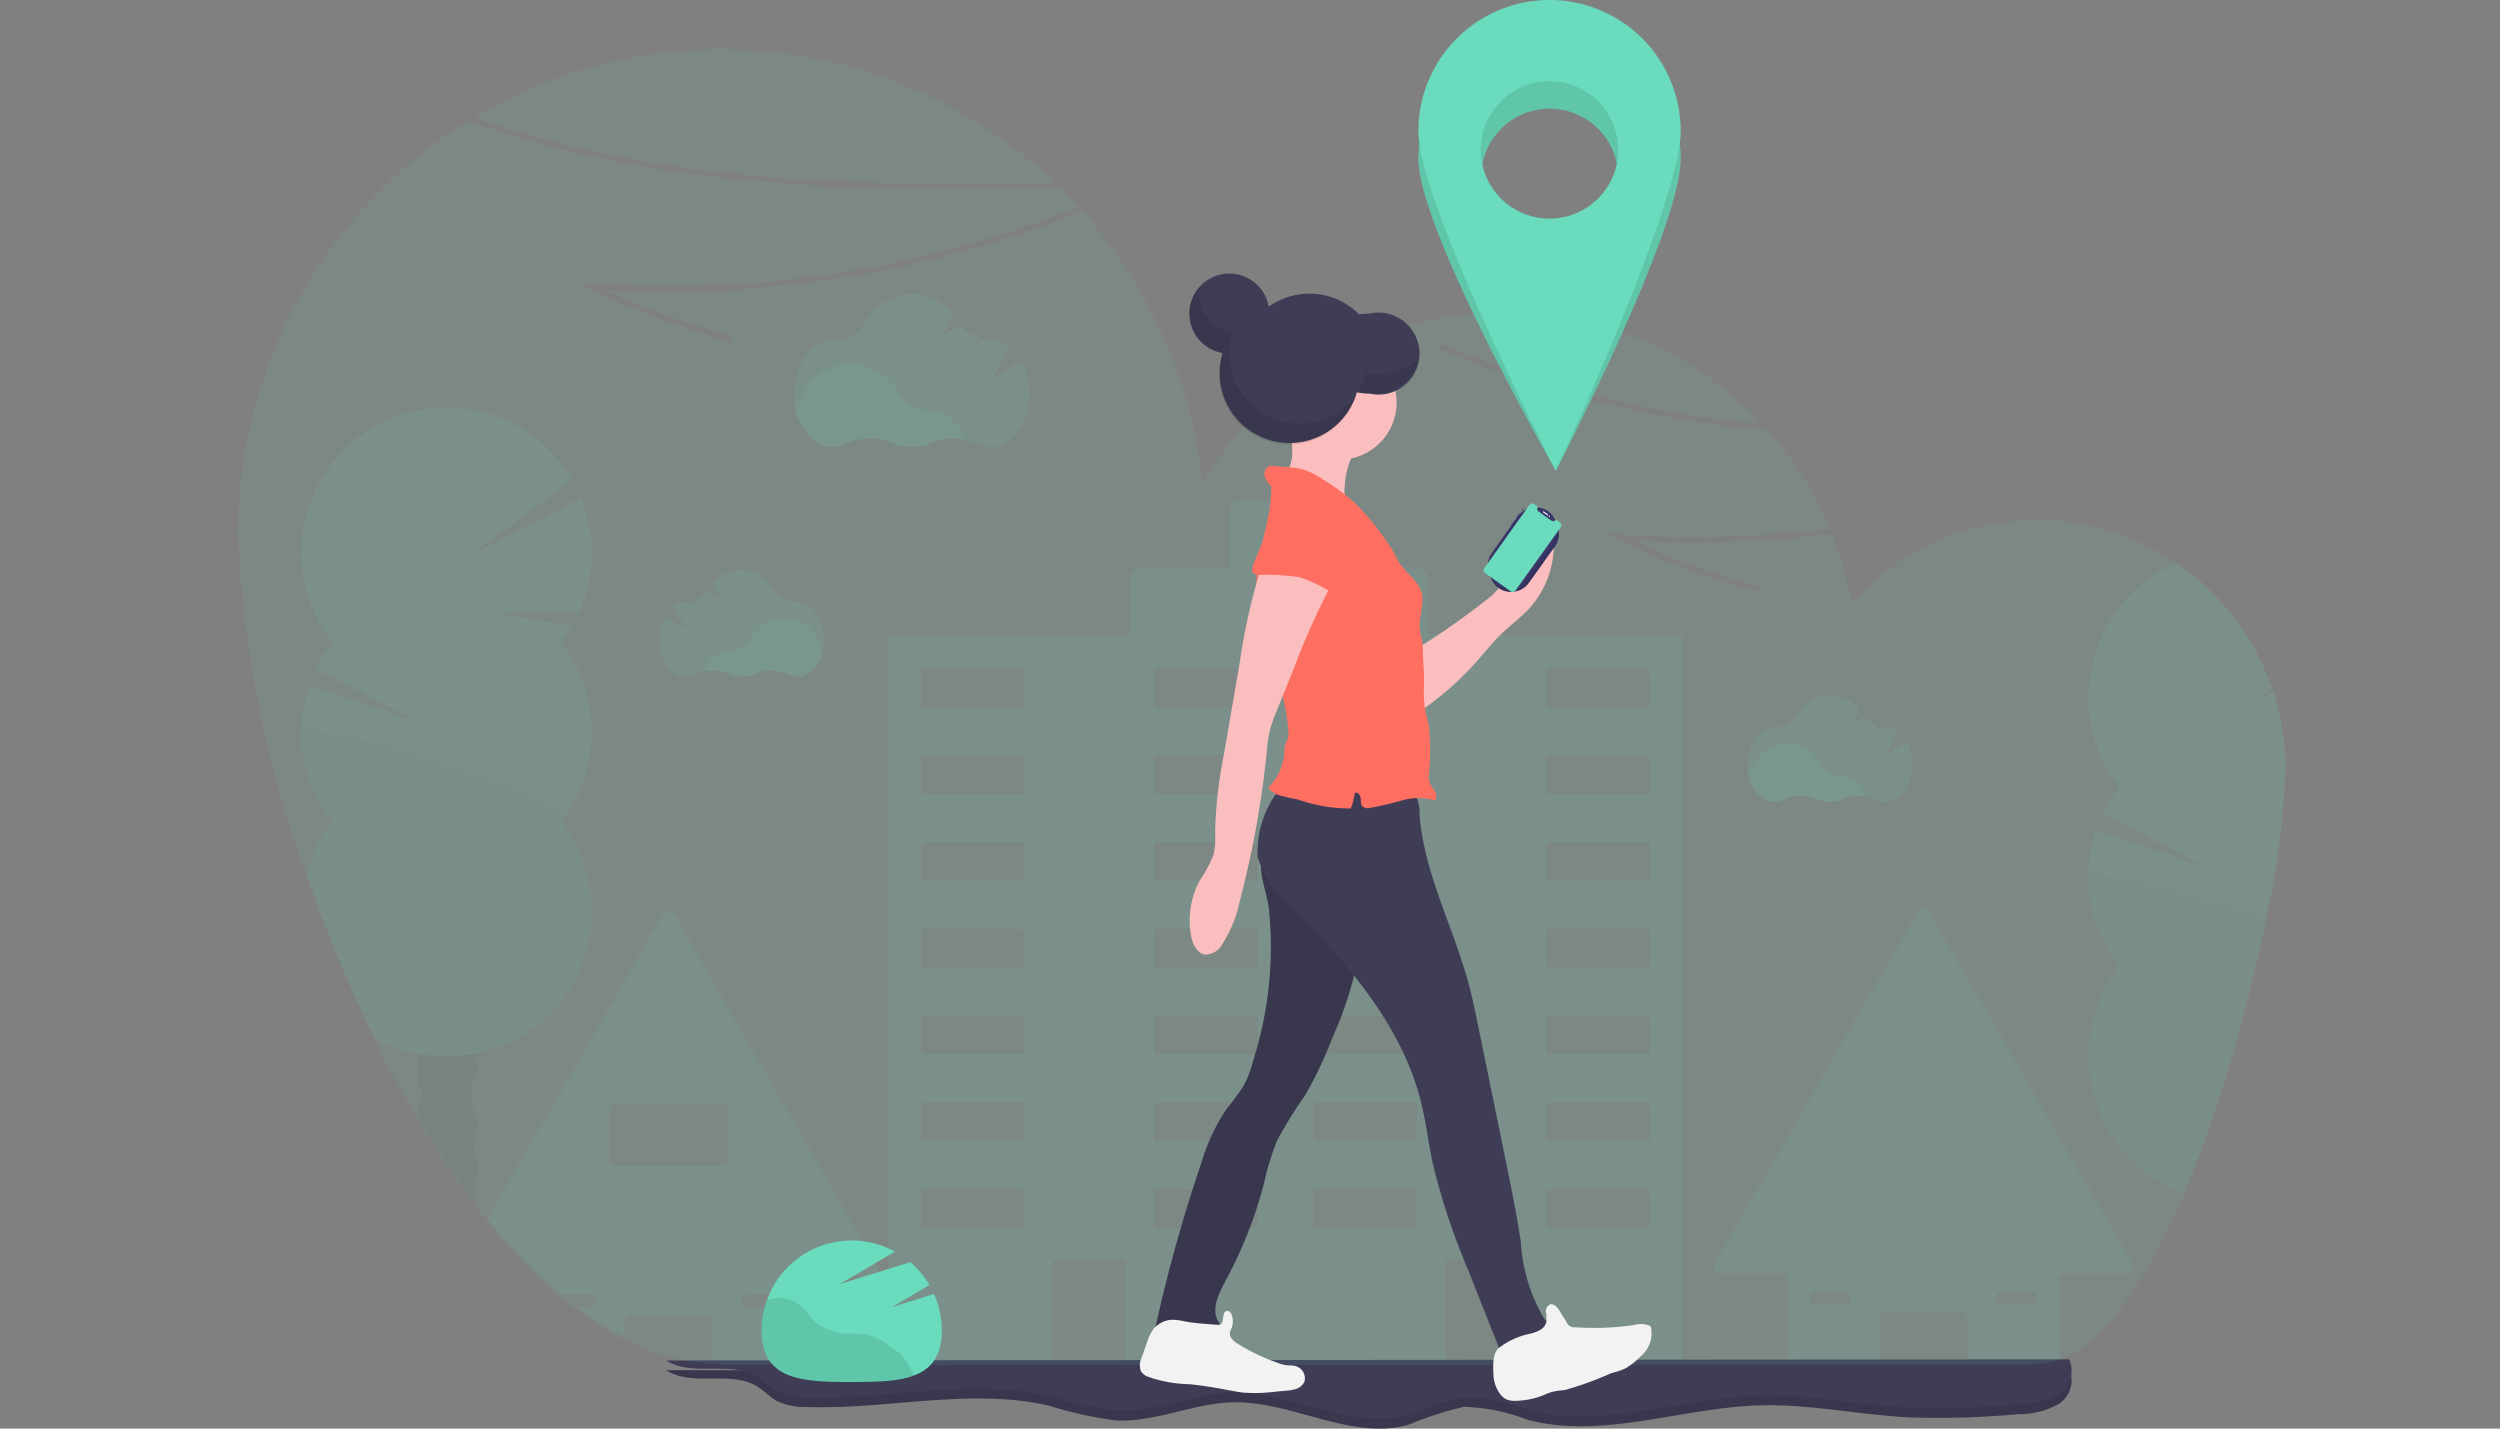 <svg xmlns="http://www.w3.org/2000/svg" width="105" height="60" viewBox="0 0 105 60">
  <rect x="0" y="0" width="105" height="60" fill="#808080" stroke="none"/>
  <g id="Group_793" data-name="Group 793" transform="translate(1407 2648)">
    <rect id="Rectangle_857" data-name="Rectangle 857" width="105" height="60" transform="translate(-1407 -2648)" fill="none"/>
    <g id="contact" transform="translate(-1397 -2648)">
      <path id="Path_868" data-name="Path 868" d="M222.172,115.866a20.274,20.274,0,0,0-24.362-2.743C205.618,115.918,214.234,116.02,222.172,115.866Z" transform="translate(-187.878 -108.196)" fill="#6adbbd" opacity="0.1"/>
      <path id="Path_869" data-name="Path 869" d="M848.561,564.143l-8.527-14.769a.271.271,0,0,0-.471,0l-8.527,14.769a.271.271,0,0,0,.235.411h2.544a.273.273,0,0,1,.272.272v3.152a.272.272,0,0,0,.271.272h3.319a.272.272,0,0,0,.272-.272v-1.523a.271.271,0,0,1,.271-.271h3.155a.272.272,0,0,1,.272.271v1.523a.272.272,0,0,0,.272.272h3.318a.272.272,0,0,0,.272-.272v-3.155a.272.272,0,0,1,.272-.272h2.544a.272.272,0,0,0,.235-.408Zm-11.891,1.634a.272.272,0,0,1-.192.082h-1.194a.272.272,0,1,1,0-.544h1.2a.272.272,0,0,1,.192.464Zm7.833,0a.272.272,0,0,1-.192.082h-1.194a.272.272,0,0,1,0-.544h1.2a.272.272,0,0,1,.193.464Z" transform="translate(-769.013 -511.079)" fill="#6adbbd" opacity="0.1"/>
      <path id="Path_870" data-name="Path 870" d="M220.873,565.732l-8.527-14.769a.272.272,0,0,0-.471,0L204.51,563.72a22.494,22.494,0,0,0,3.082,3.182h1.2a.272.272,0,1,1,0,.544h-.506a13.166,13.166,0,0,0,1.973,1.227v-.629a.272.272,0,0,1,.272-.272h3.155a.272.272,0,0,1,.271.272v1.523a.265.265,0,0,0,.025.114.272.272,0,0,0,.247.158h3.319a.266.266,0,0,0,.216-.109.261.261,0,0,0,.055-.164v-3.153a.272.272,0,0,1,.272-.272h2.544a.272.272,0,0,0,.238-.409Zm-5.635,1.25a.272.272,0,0,1,.192-.082h1.2a.272.272,0,0,1,0,.544h-1.2a.272.272,0,0,1-.192-.465Zm-5.356-5.465a.272.272,0,0,1-.272-.272v-2.067a.272.272,0,0,1,.272-.272h4.46a.272.272,0,0,1,.271.272v2.067a.272.272,0,0,1-.271.272Z" transform="translate(-194.028 -512.539)" fill="#6adbbd" opacity="0.1"/>
      <path id="Path_871" data-name="Path 871" d="M442.494,346.862H431.943V344.58a.546.546,0,0,0-.546-.546h-3.1V341.6a.344.344,0,0,0-.344-.344h-3.991a.344.344,0,0,0-.344.344v2.43h-3.643a.546.546,0,0,0-.546.546v2.282H409.37a.111.111,0,0,0-.11.111v30.3a.111.111,0,0,0,.11.111h6.687a.111.111,0,0,0,.111-.111v-4.076a.112.112,0,0,1,.111-.111H419.1a.112.112,0,0,1,.111.111v4.076a.111.111,0,0,0,.11.111H432.54a.112.112,0,0,0,.111-.111v-4.076a.111.111,0,0,1,.11-.111h2.825a.111.111,0,0,1,.111.111v4.076a.112.112,0,0,0,.111.111h6.687a.112.112,0,0,0,.111-.111v-30.3A.112.112,0,0,0,442.494,346.862Zm-27.523,24.8a.11.11,0,0,1-.11.11h-4.13a.11.11,0,0,1-.111-.11v-1.408a.111.111,0,0,1,.111-.111h4.13a.111.111,0,0,1,.11.111Zm0-3.645a.11.11,0,0,1-.11.111h-4.13a.11.11,0,0,1-.111-.111v-1.41a.11.11,0,0,1,.111-.111h4.13a.11.11,0,0,1,.11.111Zm0-3.644a.111.111,0,0,1-.11.111h-4.13a.111.111,0,0,1-.111-.111v-1.411a.111.111,0,0,1,.111-.111h4.13a.111.111,0,0,1,.11.111Zm0-3.645a.11.11,0,0,1-.11.111h-4.13a.11.11,0,0,1-.111-.111v-1.407a.11.11,0,0,1,.111-.111h4.13a.11.11,0,0,1,.11.111Zm0-3.644a.111.111,0,0,1-.11.111h-4.13a.111.111,0,0,1-.111-.111v-1.411a.11.11,0,0,1,.111-.11h4.13a.11.11,0,0,1,.11.11Zm0-3.644a.11.11,0,0,1-.11.11h-4.13a.11.11,0,0,1-.111-.11v-1.411a.111.111,0,0,1,.111-.111h4.13a.111.111,0,0,1,.11.111Zm0-3.645a.11.11,0,0,1-.11.111h-4.13a.11.11,0,0,1-.111-.111v-1.407a.11.11,0,0,1,.111-.111h4.13a.11.11,0,0,1,.11.111Zm9.792,21.867a.11.11,0,0,1-.111.11h-4.13a.111.111,0,0,1-.111-.11v-1.407a.112.112,0,0,1,.111-.111h4.13a.111.111,0,0,1,.111.111Zm0-3.645a.11.11,0,0,1-.111.111h-4.13a.111.111,0,0,1-.111-.111v-1.409a.111.111,0,0,1,.111-.111h4.13a.11.11,0,0,1,.111.111Zm0-3.644a.111.111,0,0,1-.111.111h-4.13a.112.112,0,0,1-.111-.111v-1.41a.112.112,0,0,1,.111-.111h4.13a.111.111,0,0,1,.111.111Zm0-3.645a.11.11,0,0,1-.111.111h-4.13a.111.111,0,0,1-.111-.111v-1.407a.111.111,0,0,1,.111-.111h4.13a.11.11,0,0,1,.111.111Zm0-3.644a.111.111,0,0,1-.111.111h-4.13a.112.112,0,0,1-.111-.111v-1.41a.111.111,0,0,1,.111-.11h4.13a.11.11,0,0,1,.111.11Zm0-3.644a.11.11,0,0,1-.111.11h-4.13a.111.111,0,0,1-.111-.11v-1.41a.112.112,0,0,1,.111-.111h4.13a.111.111,0,0,1,.111.111Zm0-3.645a.11.11,0,0,1-.111.111h-4.13a.111.111,0,0,1-.111-.111v-1.407a.111.111,0,0,1,.111-.111h4.13a.11.11,0,0,1,.111.111Zm6.691,21.867a.11.11,0,0,1-.111.11h-4.13a.111.111,0,0,1-.111-.11v-1.407a.112.112,0,0,1,.111-.111h4.13a.111.111,0,0,1,.111.111Zm0-3.645a.11.11,0,0,1-.111.111h-4.13a.111.111,0,0,1-.111-.111v-1.408a.111.111,0,0,1,.111-.111h4.13a.11.11,0,0,1,.111.111Zm0-3.644a.111.111,0,0,1-.111.111h-4.13a.112.112,0,0,1-.111-.111v-1.409a.112.112,0,0,1,.111-.111h4.13a.111.111,0,0,1,.111.111Zm0-3.645a.11.11,0,0,1-.111.111h-4.13a.111.111,0,0,1-.111-.111v-1.406a.111.111,0,0,1,.111-.111h4.13a.11.11,0,0,1,.111.111Zm0-3.644a.111.111,0,0,1-.111.111h-4.13a.112.112,0,0,1-.111-.111v-1.409a.111.111,0,0,1,.111-.11h4.13a.11.11,0,0,1,.111.11Zm0-3.644a.11.11,0,0,1-.111.11h-4.13a.111.111,0,0,1-.111-.11v-1.409a.112.112,0,0,1,.111-.111h4.13a.111.111,0,0,1,.111.111Zm0-3.645a.11.11,0,0,1-.111.111h-4.13a.111.111,0,0,1-.111-.111v-1.406a.111.111,0,0,1,.111-.111h4.13a.11.11,0,0,1,.111.111Zm9.792,21.867a.111.111,0,0,1-.111.11H437a.11.11,0,0,1-.111-.11v-1.406a.111.111,0,0,1,.111-.111h4.131a.112.112,0,0,1,.111.111Zm0-3.645a.111.111,0,0,1-.111.111H437a.11.11,0,0,1-.111-.111v-1.407A.11.11,0,0,1,437,366.5h4.131a.111.111,0,0,1,.111.111Zm0-3.644a.112.112,0,0,1-.111.111H437a.111.111,0,0,1-.111-.111v-1.408a.111.111,0,0,1,.111-.111h4.131a.112.112,0,0,1,.111.111Zm0-3.645a.111.111,0,0,1-.111.111H437a.11.11,0,0,1-.111-.111v-1.4a.11.11,0,0,1,.111-.111h4.131a.111.111,0,0,1,.111.111Zm0-3.644a.112.112,0,0,1-.111.111H437a.111.111,0,0,1-.111-.111v-1.408a.11.11,0,0,1,.111-.11h4.131a.111.111,0,0,1,.111.11Zm0-3.644a.111.111,0,0,1-.11.113H437a.11.11,0,0,1-.111-.11v-1.411a.111.111,0,0,1,.111-.111h4.131a.112.112,0,0,1,.111.111Zm0-3.645a.111.111,0,0,1-.111.111H437a.11.11,0,0,1-.111-.111v-1.4a.11.11,0,0,1,.111-.111h4.131a.111.111,0,0,1,.111.111Z" transform="translate(-381.946 -320.199)" fill="#6adbbd" opacity="0.1"/>
      <path id="Path_872" data-name="Path 872" d="M368.382,274.14a2.375,2.375,0,0,0-1.379.15,2.031,2.031,0,0,1-1.663,0,2.32,2.32,0,0,0-1.947.039,1.213,1.213,0,0,1-.561.14c-.789,0-1.446-.795-1.583-1.844a1.514,1.514,0,0,0,.395-.425,2.216,2.216,0,0,1,3.958-.014,1.522,1.522,0,0,0,1.311.72h.021A1.661,1.661,0,0,1,368.382,274.14Z" transform="translate(-337.882 -255.687)" fill="#6adbbd" opacity="0.1"/>
      <path id="Path_873" data-name="Path 873" d="M370.773,238.147l-1.276.809.774-1.408a1.261,1.261,0,0,0-.772-.275h-.021a1.493,1.493,0,0,1-.265-.02l-.431.275.186-.337a1.537,1.537,0,0,1-.756-.575l-.774.493.487-.891a2.266,2.266,0,0,0-1.734-.876,2.376,2.376,0,0,0-1.984,1.224,1.484,1.484,0,0,1-1.315.708h-.044c-.889,0-1.609,1.007-1.609,2.25s.72,2.25,1.609,2.25a1.2,1.2,0,0,0,.561-.141,2.32,2.32,0,0,1,1.947-.038,2.031,2.031,0,0,0,1.656,0,2.319,2.319,0,0,1,1.93.037,1.2,1.2,0,0,0,.554.137c.889,0,1.609-1.008,1.609-2.25A2.858,2.858,0,0,0,370.773,238.147Z" transform="translate(-337.873 -222.987)" fill="#6adbbd" opacity="0.1"/>
      <path id="Path_874" data-name="Path 874" d="M853.327,467.256a1.67,1.67,0,0,0-.965.1,1.42,1.42,0,0,1-1.159,0,1.624,1.624,0,0,0-1.363.027.844.844,0,0,1-.392.1c-.552,0-1.012-.557-1.107-1.291a1.072,1.072,0,0,0,.276-.3,1.553,1.553,0,0,1,2.772-.01,1.063,1.063,0,0,0,.917.5h.015A1.162,1.162,0,0,1,853.327,467.256Z" transform="translate(-784.93 -433.803)" fill="#6adbbd" opacity="0.1"/>
      <path id="Path_875" data-name="Path 875" d="M854.969,442.046l-.893.566.542-.987a.883.883,0,0,0-.54-.192h-.014a1.062,1.062,0,0,1-.185-.014l-.3.192.13-.235a1.084,1.084,0,0,1-.529-.4l-.543.342.342-.622a1.578,1.578,0,0,0-1.213-.614,1.66,1.66,0,0,0-1.389.857,1.037,1.037,0,0,1-.918.493h-.027c-.621,0-1.126.7-1.126,1.574s.5,1.575,1.126,1.575a.845.845,0,0,0,.392-.1,1.621,1.621,0,0,1,1.363-.026,1.428,1.428,0,0,0,1.159,0,1.623,1.623,0,0,1,1.351.026.851.851,0,0,0,.388.1c.622,0,1.126-.7,1.126-1.575A2,2,0,0,0,854.969,442.046Z" transform="translate(-784.893 -410.895)" fill="#6adbbd" opacity="0.1"/>
      <path id="Path_876" data-name="Path 876" d="M315.62,403.22a1.67,1.67,0,0,1,.965.1,1.417,1.417,0,0,0,1.158,0,1.624,1.624,0,0,1,1.363.027.848.848,0,0,0,.392.1c.552,0,1.013-.557,1.108-1.291a1.062,1.062,0,0,1-.276-.3,1.553,1.553,0,0,0-2.774-.013,1.069,1.069,0,0,1-.919.506h-.014A1.156,1.156,0,0,0,315.62,403.22Z" transform="translate(-296.004 -375.028)" fill="#6adbbd" opacity="0.1"/>
      <path id="Path_877" data-name="Path 877" d="M292.506,378.037l.893.564-.543-.986a.884.884,0,0,1,.54-.192h.015a1.063,1.063,0,0,0,.185-.014l.3.192-.13-.235a1.086,1.086,0,0,0,.53-.4l.542.344-.343-.622a1.586,1.586,0,0,1,1.214-.614,1.66,1.66,0,0,1,1.389.857,1.037,1.037,0,0,0,.918.493h.03c.622,0,1.126.7,1.126,1.574s-.5,1.575-1.126,1.575a.85.85,0,0,1-.392-.1,1.621,1.621,0,0,0-1.363-.026,1.426,1.426,0,0,1-1.158,0,1.625,1.625,0,0,0-1.352.026.848.848,0,0,1-.388.1c-.621,0-1.126-.7-1.126-1.575a2,2,0,0,1,.236-.955Z" transform="translate(-274.573 -352.147)" fill="#6adbbd" opacity="0.1"/>
      <path id="Path_878" data-name="Path 878" d="M295.68,784.588c1.113.707,2.717-.008,3.837.688.289.179.523.443.822.606a2.656,2.656,0,0,0,1.19.247c3.421.132,6.9-.822,10.237-.051a16.6,16.6,0,0,0,2.8.617c1.652.09,3.234-.716,4.887-.76,2.507-.067,4.971,1.61,7.391.949a14.44,14.44,0,0,1,2.347-.76,8.036,8.036,0,0,1,2.684.549c3.154.822,6.439-.51,9.7-.609,2.127-.065,4.233.4,6.358.506a37.962,37.962,0,0,0,4.535-.136,3.412,3.412,0,0,0,1.66-.405,1.171,1.171,0,0,0,.48-1.487Z" transform="translate(-277.703 -727.038)" fill="#3f3d56"/>
      <path id="Path_879" data-name="Path 879" d="M295.68,784.588c1.113.707,2.717-.008,3.837.688.289.179.523.443.822.606a2.656,2.656,0,0,0,1.19.247c3.421.132,6.9-.822,10.237-.051a16.6,16.6,0,0,0,2.8.617c1.652.09,3.234-.716,4.887-.76,2.507-.067,4.971,1.61,7.391.949a14.44,14.44,0,0,1,2.347-.76,8.036,8.036,0,0,1,2.684.549c3.154.822,6.439-.51,9.7-.609,2.127-.065,4.233.4,6.358.506a37.962,37.962,0,0,0,4.535-.136,3.412,3.412,0,0,0,1.66-.405,1.171,1.171,0,0,0,.48-1.487Z" transform="translate(-277.703 -727.038)" opacity="0.1"/>
      <path id="Path_880" data-name="Path 880" d="M295.68,779.588c1.113.707,2.717-.008,3.837.688.289.179.523.443.822.606a2.656,2.656,0,0,0,1.19.247c3.421.132,6.9-.822,10.237-.051a16.6,16.6,0,0,0,2.8.617c1.652.09,3.234-.716,4.887-.76,2.507-.067,4.971,1.611,7.391.949a14.429,14.429,0,0,1,2.347-.76,8.038,8.038,0,0,1,2.684.549c3.154.822,6.439-.51,9.7-.609,2.127-.065,4.233.4,6.358.506a37.975,37.975,0,0,0,4.535-.136,3.412,3.412,0,0,0,1.66-.405,1.171,1.171,0,0,0,.48-1.487Z" transform="translate(-277.703 -722.449)" fill="#3f3d56"/>
      <g id="Group_779" data-name="Group 779" transform="translate(2.661 17.113)" opacity="0.1">
        <path id="Path_881" data-name="Path 881" d="M170.943,615.574a2.01,2.01,0,0,1-.266,1.018,2.083,2.083,0,0,1,0,2.035,1.87,1.87,0,0,1,.2.493,37.339,37.339,0,0,1-2.474-3.7h0a1.973,1.973,0,0,1,.26-.868,2.01,2.01,0,0,1-.266-1.018,2.093,2.093,0,0,1,.12-.708,1.759,1.759,0,0,1,.145-.31,1.106,1.106,0,0,1,2.013,0,1.831,1.831,0,0,1,.142.3,2.108,2.108,0,0,1,.123.718,2.089,2.089,0,0,0,0,2.039Z" transform="translate(-163.546 -585.676)" fill="#3f3d56"/>
        <ellipse id="Ellipse_110" data-name="Ellipse 110" cx="1.272" cy="1.666" rx="1.272" ry="1.666" transform="translate(4.853 24.163)" fill="#3f3d56"/>
        <ellipse id="Ellipse_111" data-name="Ellipse 111" cx="1.272" cy="1.666" rx="1.272" ry="1.666" transform="translate(4.853 22.127)" fill="#3f3d56"/>
        <path id="Path_882" data-name="Path 882" d="M121.558,306.866a6.065,6.065,0,0,1-1.3,3.768,6.094,6.094,0,0,1-3.617,9.747c-.146.03-.3.053-.446.071a6.156,6.156,0,0,1-1.4.007q-.232-.025-.458-.068a6.026,6.026,0,0,1-1.891-.691,60.716,60.716,0,0,1-2.862-6.888,6.066,6.066,0,0,1,1.093-2.174,6.1,6.1,0,0,1-.987-5.722l4.627,1.553-4.339-2.254a6.119,6.119,0,0,1,.695-1.111,6.094,6.094,0,1,1,10.065-6.819l-4.473,3.288,4.85-2.516a6.1,6.1,0,0,1-.117,4.828l-3.617-.027,3.343.549a6.118,6.118,0,0,1-.474.7A6.067,6.067,0,0,1,121.558,306.866Z" transform="translate(-109.367 -293.239)" fill="#6adbbd"/>
        <path id="Path_883" data-name="Path 883" d="M121.607,465.536a6.1,6.1,0,0,1-4.917,5.98c-.147.03-.3.053-.447.071a6.157,6.157,0,0,1-1.4.007q-.232-.025-.458-.068a6.025,6.025,0,0,1-1.891-.691,60.71,60.71,0,0,1-2.866-6.891,6.067,6.067,0,0,1,1.093-2.174,6.069,6.069,0,0,1-1.3-3.771c0-.684,11.7,2.731,10.883,3.768A6.065,6.065,0,0,1,121.607,465.536Z" transform="translate(-109.415 -444.371)" opacity="0.1"/>
      </g>
      <g id="Group_780" data-name="Group 780" transform="translate(77.713 23.655)" opacity="0.1">
        <path id="Path_884" data-name="Path 884" d="M1082.263,637.65c-.239.761-.493,1.517-.755,2.255a2.1,2.1,0,0,1-.109-.675A1.7,1.7,0,0,1,1082.263,637.65Z" transform="translate(-1076.543 -615.878)" fill="#3f3d56"/>
        <path id="Path_885" data-name="Path 885" d="M1030.6,381.465a35.377,35.377,0,0,1-.822,6.33,69.45,69.45,0,0,1-1.739,6.787c-.238.761-.493,1.517-.755,2.255-.3.839-.617,1.654-.948,2.434a6.117,6.117,0,0,1-2.705-9.517,6.123,6.123,0,0,1-.987-5.735l4.627,1.556-4.339-2.259a6.14,6.14,0,0,1,.695-1.114,6.116,6.116,0,0,1,2.394-9.392,10.486,10.486,0,0,1,4.008,5.256l-.8.6.86-.446a10.429,10.429,0,0,1,.5,2.738h-.241l.246.04C1030.6,381.15,1030.6,381.306,1030.6,381.465Z" transform="translate(-1022.321 -372.81)" fill="#6adbbd"/>
        <path id="Path_886" data-name="Path 886" d="M1029.87,533.819a69.587,69.587,0,0,1-1.739,6.787c-.238.761-.493,1.517-.755,2.255-.3.839-.617,1.654-.948,2.434a6.117,6.117,0,0,1-2.706-9.517,6.092,6.092,0,0,1-1.3-3.775C1022.42,531.592,1026.671,532.669,1029.87,533.819Z" transform="translate(-1022.411 -518.834)" opacity="0.1"/>
      </g>
      <path id="Path_887" data-name="Path 887" d="M162.979,173.7v-.039a10.435,10.435,0,0,0-.5-2.738c-.016-.05-.033-.1-.05-.15a10.436,10.436,0,0,0-17.667-3.567,14.749,14.749,0,0,0-.831-2.916,46.825,46.825,0,0,1-8.273.308,33.372,33.372,0,0,0,5.245,1.9l-.064.238a33.683,33.683,0,0,1-5.863-2.195l-.568-.275.63.041a46.841,46.841,0,0,0,8.8-.252,14.831,14.831,0,0,0-2.591-4.117,44.365,44.365,0,0,1-13.811-3.439l.1-.224a43.8,43.8,0,0,0,13.457,3.389,14.778,14.778,0,0,0-23.489,2.5,20.3,20.3,0,0,0-5.034-11.419A47.5,47.5,0,0,1,92.5,154.076a33.375,33.375,0,0,0,5.245,1.9l-.064.238a33.682,33.682,0,0,1-5.861-2.195l-.568-.275.63.041a46.794,46.794,0,0,0,20.417-3.235q-.366-.4-.753-.783c-8.091.164-16.9.082-24.88-2.822A20.349,20.349,0,0,0,77,164.285a47.23,47.23,0,0,0,2.877,14.341,60.935,60.935,0,0,0,2.87,6.906c.558,1.134,1.151,2.237,1.773,3.292h0a37.373,37.373,0,0,0,2.474,3.7q.242.318.489.625a22.566,22.566,0,0,0,3.081,3.2h0q.343.286.69.545a13.139,13.139,0,0,0,1.973,1.233,9.1,9.1,0,0,0,3.724,1.01c.1,0,.2.007.307.007v.042H152.5v-.042h.041a2.8,2.8,0,0,0,.934-.164c1.953-.693,3.752-3.476,5.247-6.993.329-.78.648-1.6.948-2.434.265-.74.516-1.494.755-2.255a69.52,69.52,0,0,0,1.739-6.787,35.775,35.775,0,0,0,.822-6.33C162.99,174.014,162.99,173.858,162.979,173.7Z" transform="translate(-77 -141.863)" fill="#6adbbd" opacity="0.1"/>
      <path id="Path_888" data-name="Path 888" d="M349.972,721.631l1.574-.926a3.792,3.792,0,0,0-.8-.963l-2.969.923L350.1,719.3a3.782,3.782,0,0,0-5.6,3.317c0,2.088,1.693,2.16,3.782,2.16s3.782-.072,3.782-2.16a3.765,3.765,0,0,0-.325-1.535Z" transform="translate(-322.509 -666.733)" fill="#6adbbd"/>
      <path id="Path_889" data-name="Path 889" d="M350.345,750.715a2.941,2.941,0,0,0-.557-.437,2.594,2.594,0,0,0-.918-.448,6.881,6.881,0,0,0-.9-.026,2.109,2.109,0,0,1-1.382-.633,4.314,4.314,0,0,0-.642-.665,1.413,1.413,0,0,0-.963-.177,2.4,2.4,0,0,0-.284.058,3.77,3.77,0,0,0-.224,1.283c0,2.088,1.693,2.16,3.782,2.16a7.951,7.951,0,0,0,2.613-.273l-.113-.212a2.993,2.993,0,0,0-.406-.631Z" transform="translate(-322.482 -693.788)" opacity="0.1"/>
      <circle id="Ellipse_112" data-name="Ellipse 112" cx="2.939" cy="2.939" r="2.939" transform="translate(42.057 12.333)" fill="#3f3d56"/>
      <path id="Path_890" data-name="Path 890" d="M550.7,527.874a15.674,15.674,0,0,1-.643,6.37,4.731,4.731,0,0,1-.425,1.12,11.951,11.951,0,0,1-.719.969,8.414,8.414,0,0,0-1.053,2.272,64.088,64.088,0,0,0-1.876,6.685.457.457,0,0,0,0,.285c.071.164.289.186.467.185l2.307-.012c.082-.158-.07-.329-.164-.48-.329-.511-.013-1.176.277-1.711a18.392,18.392,0,0,0,1.626-4.11,11.148,11.148,0,0,1,.543-1.786,17.937,17.937,0,0,1,1.19-1.926,16.13,16.13,0,0,0,1.125-2.378,15.411,15.411,0,0,0,1.114-3.49,13.941,13.941,0,0,0-.025-3.437.217.217,0,0,0-.252-.247l-3.1-.159c-.638-.033-.789-.173-.692.454C550.474,526.945,550.634,527.4,550.7,527.874Z" transform="translate(-507.41 -489.741)" fill="#3f3d56"/>
      <path id="Path_891" data-name="Path 891" d="M550.7,527.874a15.674,15.674,0,0,1-.643,6.37,4.731,4.731,0,0,1-.425,1.12,11.951,11.951,0,0,1-.719.969,8.414,8.414,0,0,0-1.053,2.272,64.088,64.088,0,0,0-1.876,6.685.457.457,0,0,0,0,.285c.071.164.289.186.467.185l2.307-.012c.082-.158-.07-.329-.164-.48-.329-.511-.013-1.176.277-1.711a18.392,18.392,0,0,0,1.626-4.11,11.148,11.148,0,0,1,.543-1.786,17.937,17.937,0,0,1,1.19-1.926,16.13,16.13,0,0,0,1.125-2.378,15.411,15.411,0,0,0,1.114-3.49,13.941,13.941,0,0,0-.025-3.437.217.217,0,0,0-.252-.247l-3.1-.159c-.638-.033-.789-.173-.692.454C550.474,526.945,550.634,527.4,550.7,527.874Z" transform="translate(-507.41 -489.741)" opacity="0.1"/>
      <path id="Path_892" data-name="Path 892" d="M598.51,483.425a4.213,4.213,0,0,0-1.079,3.028,4.293,4.293,0,0,0,1.376,2.055c2.363,2.373,4.686,5.008,5.49,8.259.207.84.307,1.7.486,2.548a28.154,28.154,0,0,0,1.48,4.468l1.542,3.893a2.331,2.331,0,0,0,2.228-1.48.975.975,0,0,1-.585-.376,7.135,7.135,0,0,1-.961-3.19c-.187-1.227-.436-2.443-.686-3.659l-1.1-5.38c-.127-.621-.255-1.242-.421-1.854-.643-2.369-1.861-4.6-2.049-7.053a1.657,1.657,0,0,0-.289-1.023,1.5,1.5,0,0,0-1.058-.351A13.839,13.839,0,0,0,598.51,483.425Z" transform="translate(-554.61 -450.465)" fill="#3f3d56"/>
      <path id="Path_893" data-name="Path 893" d="M539.525,755.322a2.44,2.44,0,0,0-.511-.066,1.062,1.062,0,0,0-.835.456,2.075,2.075,0,0,0-.224.493l-.223.64a.711.711,0,0,0-.032.575.61.61,0,0,0,.3.231,5.553,5.553,0,0,0,1.735.311c.571.056,1.136.156,1.7.261.194.037.387.074.584.094a6.959,6.959,0,0,0,1.32-.039l.453-.044a1.626,1.626,0,0,0,.446-.082.562.562,0,0,0,.329-.3.533.533,0,0,0-.422-.663c-.119-.023-.247-.012-.363-.028a1.722,1.722,0,0,1-.4-.119,7.94,7.94,0,0,1-1.675-.816c-.141-.1-.289-.238-.274-.411a.839.839,0,0,1,.073-.213.777.777,0,0,0,.007-.55c-.028-.076-.082-.155-.159-.164-.217-.026-.191.29-.223.411-.044.164-.123.179-.277.164C540.41,755.428,539.966,755.406,539.525,755.322Z" transform="translate(-499.78 -699.826)" fill="#f2f2f2"/>
      <path id="Path_894" data-name="Path 894" d="M718.242,754.293a1.451,1.451,0,0,0,.314.884.688.688,0,0,0,.224.18.9.9,0,0,0,.411.065,3.291,3.291,0,0,0,1.142-.231,3.293,3.293,0,0,1,.395-.149,4.446,4.446,0,0,1,.513-.074,13.232,13.232,0,0,0,1.934-.7,4.073,4.073,0,0,0,.575-.189,2.637,2.637,0,0,0,.677-.529,1.214,1.214,0,0,0,.444-1.12.212.212,0,0,0-.02-.116.173.173,0,0,0-.074-.059,1.075,1.075,0,0,0-.658-.011,11.676,11.676,0,0,1-2.428.09.353.353,0,0,1-.373-.213l-.308-.493c-.088-.141-.228-.3-.387-.255a.315.315,0,0,0-.174.329,1.756,1.756,0,0,1,.021.4.543.543,0,0,1-.263.342,1.674,1.674,0,0,1-.411.158,3.157,3.157,0,0,0-1.333.607C718.2,753.443,718.227,753.973,718.242,754.293Z" transform="translate(-665.519 -696.588)" fill="#f2f2f2"/>
      <path id="Path_895" data-name="Path 895" d="M681.012,350.354a1.9,1.9,0,0,0,.449-.488,1.991,1.991,0,0,0,.192-.675l.129-.816a2.456,2.456,0,0,1,.455-1.268.845.845,0,0,1,1.2-.127,1.056,1.056,0,0,1,.219.546,3.974,3.974,0,0,1-.972,3.288c-.369.4-.822.726-1.213,1.108-.34.329-.635.706-.95,1.064a13.1,13.1,0,0,1-2.587,2.261,11.6,11.6,0,0,0,0-1.875c-.067-.439-.247-.676.178-.963A32.618,32.618,0,0,0,681.012,350.354Z" transform="translate(-628.448 -325.265)" fill="#fbbebe"/>
      <path id="Path_896" data-name="Path 896" d="M609.135,302.727a1.5,1.5,0,0,1-.575,1.137q1.536.538,3.031,1.185a1.051,1.051,0,0,1-.26-.735,3.71,3.71,0,0,1,.567-1.981.48.48,0,0,0,.093-.261c-.011-.194-.242-.284-.431-.329a10.6,10.6,0,0,0-1.966-.285c-.284-.009-.62-.1-.556.262A3.964,3.964,0,0,1,609.135,302.727Z" transform="translate(-564.861 -283.654)" fill="#fbbebe"/>
      <circle id="Ellipse_113" data-name="Ellipse 113" cx="2.403" cy="2.403" r="2.403" transform="translate(43.852 14.502)" fill="#fbbebe"/>
      <path id="Path_897" data-name="Path 897" d="M603.094,326.932a2.914,2.914,0,0,0-.3-.511,10.636,10.636,0,0,0-1.442-1.768,8.976,8.976,0,0,0-1.369-1.005,3.106,3.106,0,0,0-.857-.411,3.349,3.349,0,0,0-.55-.075l-.624-.051a.511.511,0,0,0-.164,0,.354.354,0,0,0-.211.423,1.042,1.042,0,0,0,.278.437c.028,1.273-.538,2.53-.615,3.8-.134,2.224,1.223,4.292,1.332,6.517a.7.7,0,0,1-.031.3c-.018.046-.045.088-.066.133a1.3,1.3,0,0,0-.073.452,2.3,2.3,0,0,1-.677,1.449,1.006,1.006,0,0,0,.381.291,6.869,6.869,0,0,0,.854.2,6.631,6.631,0,0,0,2.227.381,1.966,1.966,0,0,0,.172-.647c.107-.067.23.076.247.2s-.007.27.082.361a.338.338,0,0,0,.312.062,13.8,13.8,0,0,0,1.356-.318,2.531,2.531,0,0,1,1.375,0,.368.368,0,0,0-.021-.4,1.8,1.8,0,0,1-.216-.369.831.831,0,0,1-.026-.243,10.768,10.768,0,0,0,.007-2.1c-.04-.2-.1-.4-.146-.6a5.2,5.2,0,0,1-.059-1.2c.011-.4-.038-.837-.046-1.245a3.975,3.975,0,0,0-.033-.5c-.028-.175-.082-.346-.1-.523-.044-.449.136-.894.109-1.345C604.156,327.935,603.361,327.563,603.094,326.932Z" transform="translate(-554.46 -303.538)" fill="#ff6f61"/>
      <path id="Path_898" data-name="Path 898" d="M566.419,365.5a26.463,26.463,0,0,0-1.151,4.808l-.658,3.819a18.484,18.484,0,0,0-.367,3.26,3.487,3.487,0,0,1-.061.917,4.95,4.95,0,0,1-.565,1.069,3.518,3.518,0,0,0-.378,2.378c.067.341.252.728.6.768a.828.828,0,0,0,.7-.428,5.514,5.514,0,0,0,.74-1.818,41.1,41.1,0,0,0,1.14-6.337,6.157,6.157,0,0,1,.114-.806,5.7,5.7,0,0,1,.278-.8l.755-1.871a29.893,29.893,0,0,1,1.964-4.222c-.789-.227-1.61-.493-2.4-.718A2.168,2.168,0,0,0,566.419,365.5Z" transform="translate(-523.208 -342.424)" fill="#fbbebe"/>
      <path id="Path_899" data-name="Path 899" d="M597.12,359.625a9.025,9.025,0,0,0-1.688-.1.364.364,0,0,1-.227-.059c-.114-.1-.066-.281-.008-.42l.273-.658a.954.954,0,0,1,.219-.363.927.927,0,0,1,.519-.176,4.7,4.7,0,0,1,1.8.07A2.149,2.149,0,0,1,599.392,359a.732.732,0,0,1,.015.719c-.214.307-.693.649-1.051.482A5.476,5.476,0,0,0,597.12,359.625Z" transform="translate(-552.541 -335.379)" fill="#ff6f61"/>
      <path id="Path_900" data-name="Path 900" d="M570.6,226.538a2.427,2.427,0,0,0-1.34.386,2.939,2.939,0,0,0-2.886-.676,1.68,1.68,0,1,0-1.94,1.943,2.939,2.939,0,1,0,5.641,1.652,2.629,2.629,0,0,0,.527.053,1.722,1.722,0,1,0,0-3.359Z" transform="translate(-523.086 -213.365)" fill="#3f3d56"/>
      <path id="Path_901" data-name="Path 901" d="M649.912,268.579a2.554,2.554,0,0,1-.527-.053,2.923,2.923,0,0,1-.385.846,2.642,2.642,0,0,0,.493.048,1.987,1.987,0,0,0,2.087-1.5A2.316,2.316,0,0,1,649.912,268.579Z" transform="translate(-601.977 -252.888)" opacity="0.1"/>
      <path id="Path_902" data-name="Path 902" d="M567.671,237.18a2.943,2.943,0,0,1-2.81-3.8,1.68,1.68,0,0,1-1.388-1.654,1.658,1.658,0,0,1,.027-.3,1.68,1.68,0,0,0,.942,2.8,2.939,2.939,0,1,0,5.614,1.741A2.933,2.933,0,0,1,567.671,237.18Z" transform="translate(-523.095 -219.389)" opacity="0.1"/>
      <rect id="Rectangle_836" data-name="Rectangle 836" width="0.055" height="0.455" rx="0.028" transform="matrix(0.814, 0.581, -0.581, 0.814, 55.268, 22.691)" fill="#3a3768"/>
      <rect id="Rectangle_837" data-name="Rectangle 837" width="0.031" height="0.15" rx="0.016" transform="matrix(0.814, 0.581, -0.581, 0.814, 53.981, 21.334)" fill="#3a3768"/>
      <rect id="Rectangle_838" data-name="Rectangle 838" width="0.035" height="0.261" rx="0.017" transform="matrix(0.814, 0.581, -0.581, 0.814, 53.819, 21.558)" fill="#3a3768"/>
      <rect id="Rectangle_839" data-name="Rectangle 839" width="0.033" height="0.263" rx="0.016" transform="matrix(0.814, 0.581, -0.581, 0.814, 53.616, 21.845)" fill="#3a3768"/>
      <rect id="Rectangle_840" data-name="Rectangle 840" width="1.848" height="3.756" rx="0.924" transform="matrix(0.814, 0.581, -0.581, 0.814, 54.359, 21.095)" fill="#3a3768"/>
      <rect id="Rectangle_841" data-name="Rectangle 841" width="1.848" height="3.756" rx="0.924" transform="matrix(0.814, 0.581, -0.581, 0.814, 54.359, 21.095)" opacity="0.1"/>
      <rect id="Rectangle_842" data-name="Rectangle 842" width="1.848" height="3.756" rx="0.924" transform="matrix(0.814, 0.581, -0.581, 0.814, 54.283, 20.941)" fill="#3a3768"/>
      <path id="Path_903" data-name="Path 903" d="M716.475,343.092l-.172-.123-.015.021a.12.12,0,0,1-.164.029l-.549-.392a.121.121,0,0,1-.028-.169l.015-.021-.164-.115a.146.146,0,0,0-.2.034l-1.9,2.659a.147.147,0,0,0,.034.2l1.08.77a.146.146,0,0,0,.2-.035l1.9-2.659a.146.146,0,0,0-.036-.2Z" transform="translate(-660.961 -321.148)" fill="#6adbbd"/>
      <rect id="Rectangle_843" data-name="Rectangle 843" width="0.258" height="0.053" rx="0.026" transform="matrix(0.814, 0.581, -0.581, 0.814, 54.824, 21.467)" fill="#e6e8ec"/>
      <circle id="Ellipse_114" data-name="Ellipse 114" cx="0.03" cy="0.03" r="0.03" transform="translate(55.042 21.65)" fill="#e6e8ec"/>
      <path id="Path_904" data-name="Path 904" d="M685.508,99A5.508,5.508,0,0,0,680,104.508c0,3.042,5.771,13.116,5.771,13.116s5.245-10.07,5.245-13.116A5.508,5.508,0,0,0,685.508,99Zm0,9.181a2.881,2.881,0,1,1,2.041-.843,2.885,2.885,0,0,1-2.041.843Z" transform="translate(-630.428 -97.855)" fill="#6adbbd"/>
      <path id="Path_905" data-name="Path 905" d="M685.508,99A5.508,5.508,0,0,0,680,104.508c0,3.042,5.771,13.116,5.771,13.116s5.245-10.07,5.245-13.116A5.508,5.508,0,0,0,685.508,99Zm0,9.181a2.881,2.881,0,1,1,2.041-.843,2.885,2.885,0,0,1-2.041.843Z" transform="translate(-630.428 -97.855)" opacity="0.1"/>
      <path id="Path_906" data-name="Path 906" d="M685.508,85.07A5.508,5.508,0,0,0,680,90.578c0,3.042,5.771,14.263,5.771,14.263s5.245-11.22,5.245-14.262a5.508,5.508,0,0,0-5.509-5.509Zm0,9.181a2.886,2.886,0,1,1,2.885-2.886A2.885,2.885,0,0,1,685.508,94.251Z" transform="translate(-630.428 -85.07)" fill="#6adbbd"/>
    </g>
  </g>
</svg>
